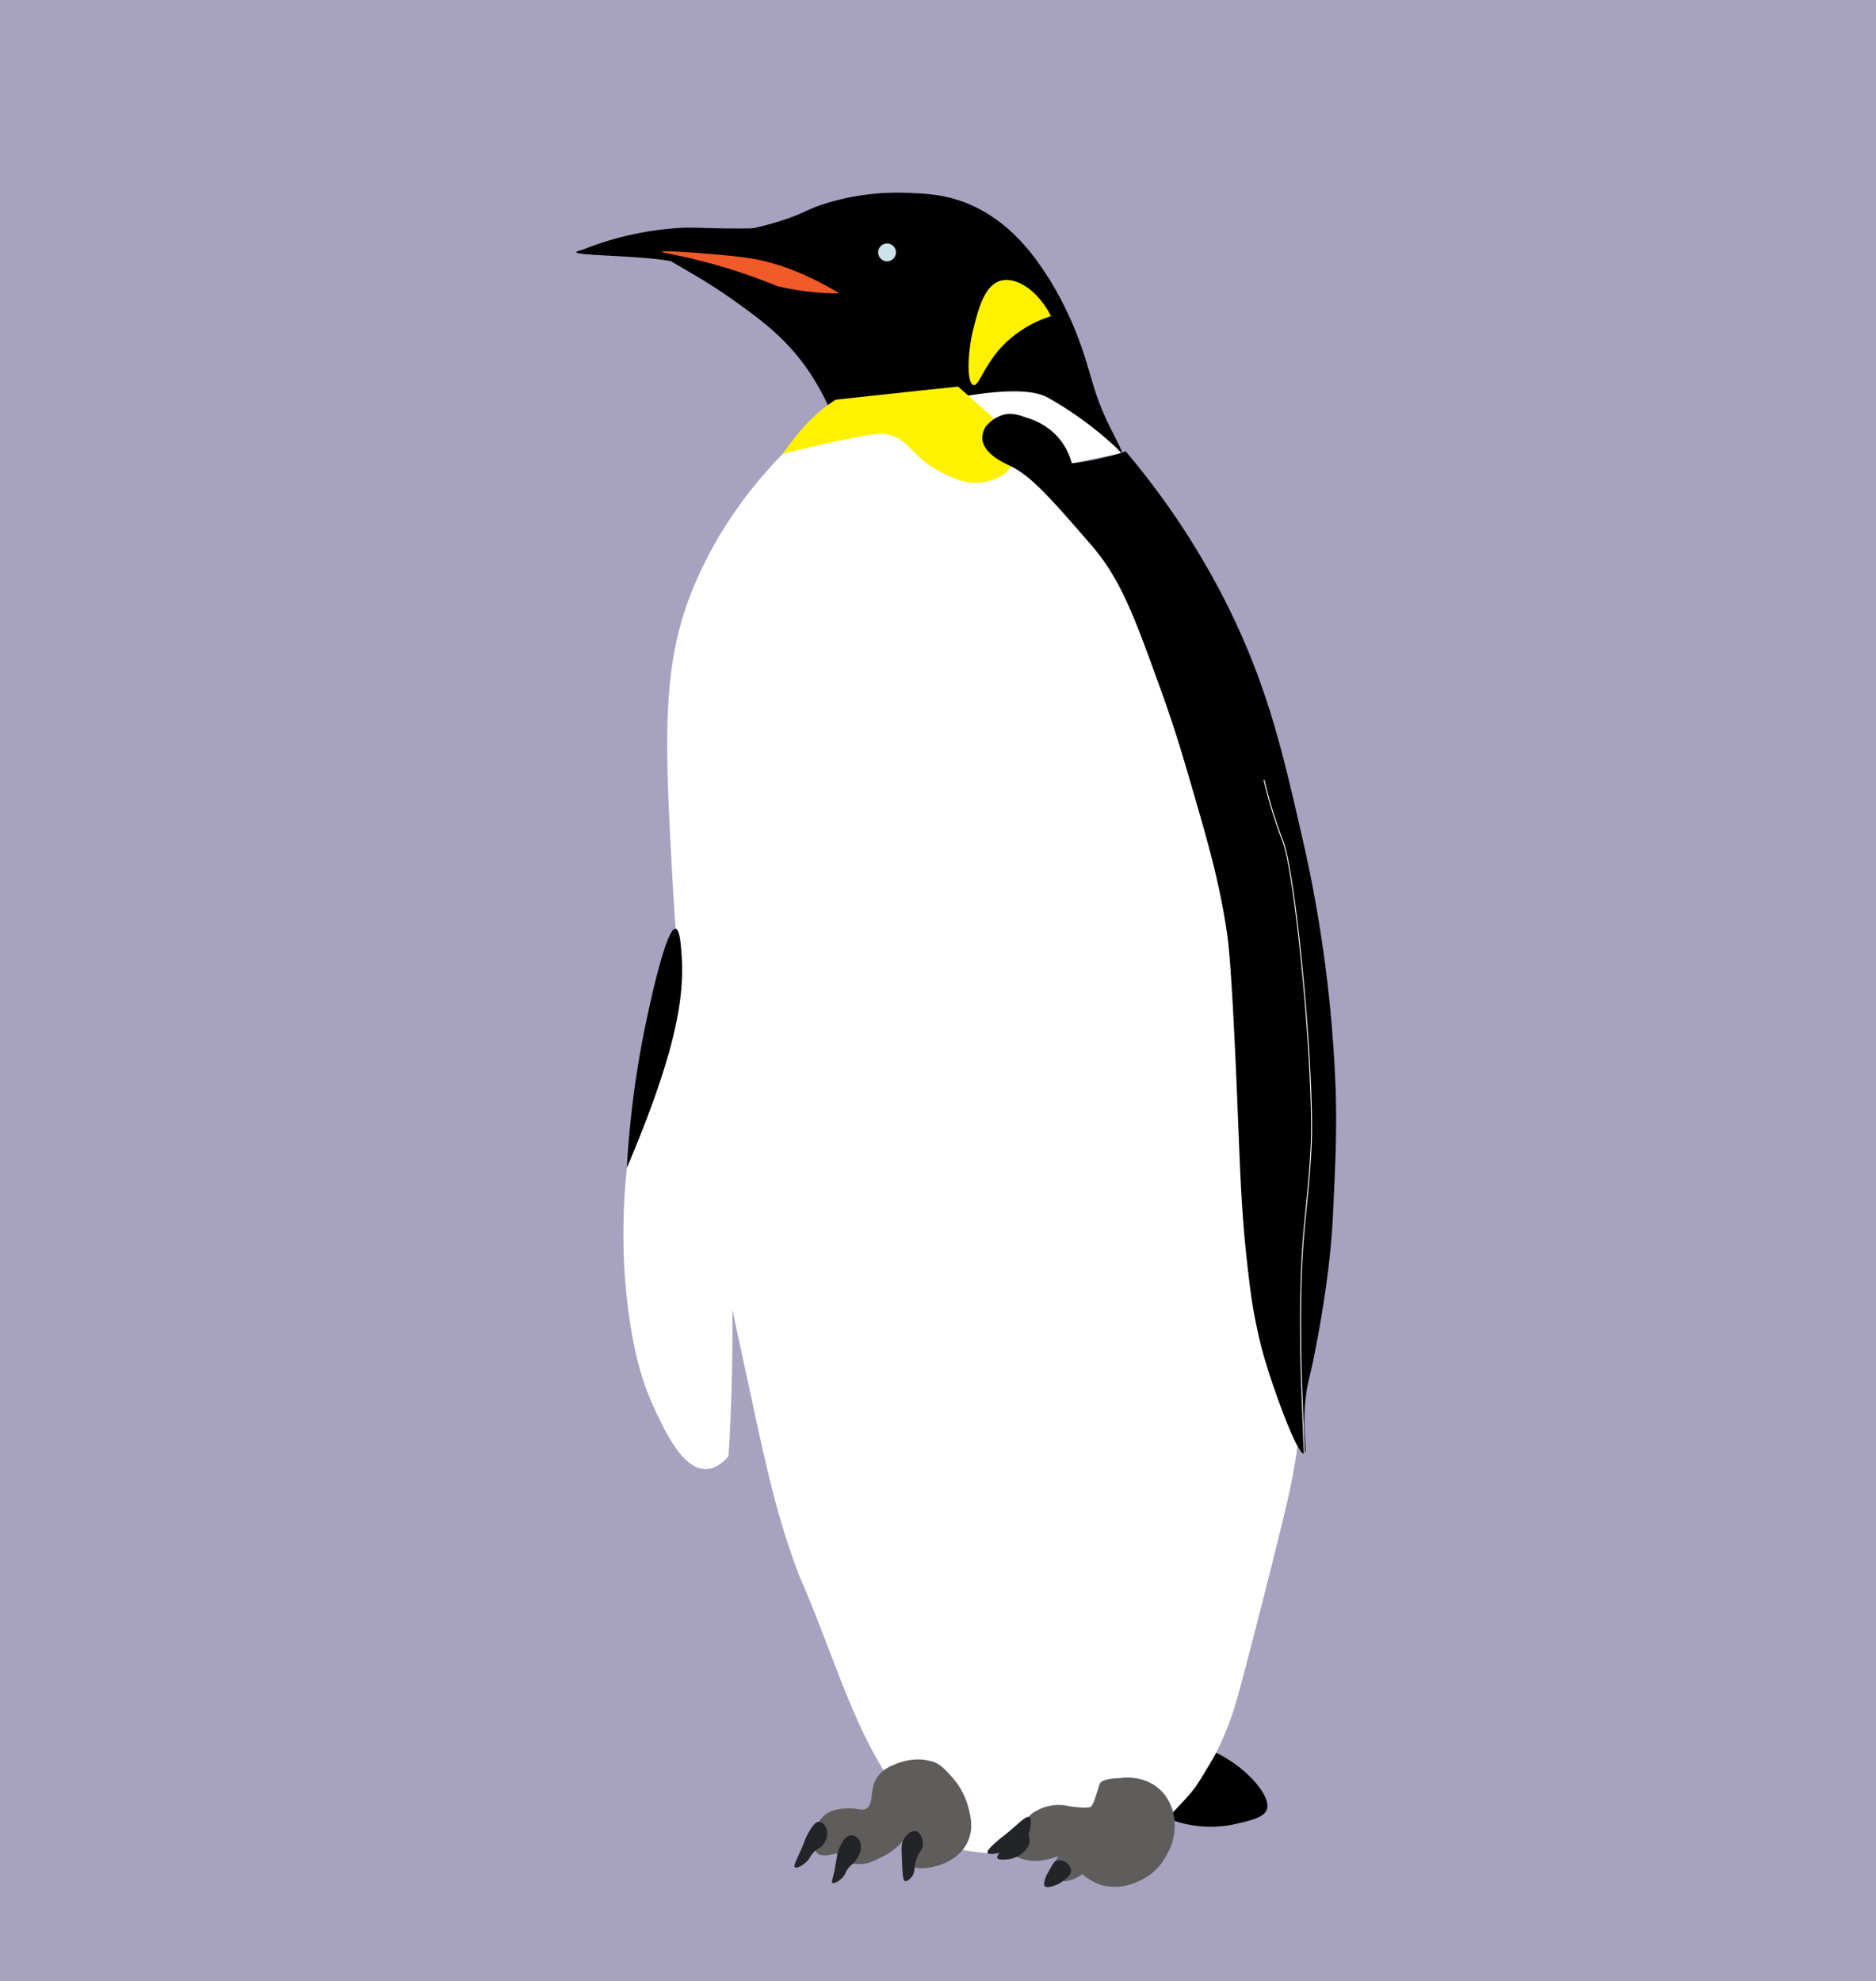 <svg xmlns="http://www.w3.org/2000/svg" viewBox="0 0 500 528.06"><defs><style>.cls-1{fill:#a7a2bf;}.cls-2{fill:#fff;}.cls-3{fill:#5f5d5b;}.cls-4{fill:#232428;}.cls-5{fill:#f15a29;}.cls-6{fill:#cde2e8;}.cls-7{fill:#fff200;}.cls-8,.cls-9{fill:none;stroke-miterlimit:10;}.cls-8{stroke:#fff;stroke-width:0.25px;}.cls-9{stroke:#000;}</style></defs><title>emperor</title><g id="Layer_13" data-name="Layer 13"><rect class="cls-1" width="500" height="528.06"/></g><g id="Layer_15" data-name="Layer 15"><path d="M310.28,444.12c11.28-5.08,29.09,10.51,27.4,16.28-.66,2.29-4.42,3.12-8.91,4.12a30.66,30.66,0,0,1-15.91-1c-5.56-1.62-9-2.62-10.2-5.53C300.82,453.54,305,446.49,310.28,444.12Z" transform="translate(0 21.75)"/><path class="cls-2" d="M216.56,91.78q3.09-3.47,6.16-7l36.73-4A73.9,73.9,0,0,1,261.83,67c2.32-8.48,4.28-9.59,5-9.92,4.6-2.2,11.06,3.18,11.51,3.57,2.3,2,2.89,3.53,6,9.56,5.51,10.67,5.87,10.1,10.28,19.23,1.89,3.93,3.37,7.23,4.36,9.53l-13.3,2.78a280.33,280.33,0,0,1,48.45,89c24.35,75.27,12.45,153.46,12.65,153.46s-.16-19-.14-19a167.87,167.87,0,0,1-2.8,49.91c-2.11,10-12.54,50.56-14.44,57a82.29,82.29,0,0,1-5.31,13.38c-1.07,2-2.31,4-2.31,4h0c-.74,1.25-1.74,2.91-2.86,4.59-1.47,2.2-4,4.82-9,10a3.14,3.14,0,0,1-2,1.13c-1.35.12-2.27-1.07-3.75-2.25-1.78-1.42-3.63-3.59-5.18-2.77-3,1.56-4.49,4.12-9.37,5.13a4.11,4.11,0,0,0-1.17.15c-1.79.75-.92,3.94-2.42,5.41-1.21,1.17-3.23.62-5.51.29-8.49-1.23-10.46,2.1-21.05.6a24.76,24.76,0,0,1-3.36-.6c-1.38-.41-5.88-1.92-14-11.86-1.22-1.5-2-2.48-3.13-4-8.42-11.58-13.42-25.36-19-39.87-7.07-18.32-6.09-14.43-8.6-21.66-4.25-12.23-6.56-21.8-10.27-39-5.27-24.45-8-36.65-9.93-48.05-6-35.86-10.07-60.08-11.91-93.32-2.14-38.44-3-58.07,5.55-78.63S206.88,100.11,216.56,91.78Z" transform="translate(0 21.75)"/><path d="M176.41,45.36c-.54,1.84,7.23,4.44,19.31,13.07,6.07,4.34,11.9,8.55,17.27,15.28a60.81,60.81,0,0,1,10.13,18.87c7.55-2.44,45.4-14.37,56.19-8.34,1.05.59,2.38,1.39,2.38,1.39a95.12,95.12,0,0,1,15.88,12c.59.55,1.21,1.44,1.39,1.33.41-.25-2.27-4.93-4.36-9.53-2.75-6-3.45-9.65-5-14.49A93.38,93.38,0,0,0,280,53.18c-3.43-5.41-10.61-16.74-23.93-21.36-5.43-1.88-10.09-2-14.7-2.18a65,65,0,0,0-21.84,3c-4.9,1.63-5.3,2.49-11.12,4.37a79.06,79.06,0,0,1-14.09,3.18C199,42.07,203,44,202.78,45,202.16,47.51,177.35,42.13,176.41,45.36Z" transform="translate(0 21.75)"/><path d="M196.1,39.14c-9.63,0-11.36-.48-16.86,0a83.54,83.54,0,0,0-16.23,3,81.06,81.06,0,0,0-9.39,3.38l57.58-.4,2-6.15C209.22,39.05,203.3,39.14,196.1,39.14Z" transform="translate(0 21.75)"/><path class="cls-3" d="M292.42,455.85c-.76,2.34-1.15,3.52-1.68,3.91-.22.16-.74.48-4.2.11-2.59-.28-2.49-.52-3.79-.52a11.77,11.77,0,0,0-5.42,1c-1.63.78-2.83,1.36-3.44,2.75a5.55,5.55,0,0,0,.78,5.37c1.84,2.26,5.37,1.75,10.76,1,3.14-.46,4.85-.73,7-1.91,4.31-2.4,4.55-6.73,6-6.57,2.72.29,1.35,15.1,5.8,16.46,2.44.74,5.5-2.91,6.73-4.88,3.09-4.95,3.08-12.88-1.87-17.39-4.15-3.8-9.58-3.15-10.53-3-3.88.08-5,.83-5.35,1.3C293.18,453.48,293.18,453.48,292.42,455.85Z" transform="translate(0 21.75)"/><path class="cls-3" d="M282.35,463.73c-3.42.18-5.13.26-7.1,1.09a13.19,13.19,0,0,0-4.36,3c-1.13,1.1-2.15,2.1-2,3.19.18,1.46,2.31,2.24,3.12,2.54,6,2.19,12-1.32,16.76-4.06,1.86-1.08,3.16-2,3.06-3-.12-1.32-2.72-2.05-3.79-2.36A16.88,16.88,0,0,0,282.35,463.73Z" transform="translate(0 21.75)"/><path d="M168.31,43c-6.16.58-14.74,1.81-14.69,2.48.07.94,17.26.85,25.53,2.43,2.38.46,4.8,1,4.8,1,2.39.55,4.41,1.09,6.45,1.63a296.49,296.49,0,0,0,34.55,7L211.2,45.12a92.61,92.61,0,0,0-21.69-2.88c-.91,0-1.83,0-2.83,0C182.51,42.27,175.53,42.36,168.31,43Z" transform="translate(0 21.75)"/><path class="cls-3" d="M296.56,459.84a12,12,0,0,1-6.17,7.46c-2.89,1.32-5.32.58-6.2,2.35a3.54,3.54,0,0,0-.09,2.36c.46,2.43,2.22,3.95,3.85,5.31a14.86,14.86,0,0,0,5.69,3.38,14,14,0,0,0,9.87-1.08,14.48,14.48,0,0,0,7.43-7.05c2.8-6.25-.21-13.12-2.58-15.05a5.66,5.66,0,0,0-1.63-.95c-2-.67-3,.44-4.77.24-2.62-.3-3.55-3-4.55-2.51S297.34,456.92,296.56,459.84Z" transform="translate(0 21.75)"/><path class="cls-3" d="M290.42,474.59c.31,1.68-2.31,3.79-4.44,4.55-.9.33-2.61.94-3.77,0-1.55-1.24-1.46-4.69,0-6.3C284.48,470.33,290,472.38,290.42,474.59Z" transform="translate(0 21.75)"/><path class="cls-4" d="M283.37,474.27a2.64,2.64,0,0,0-2,0c-.29.12-.51.3-2.19,3.32a7.15,7.15,0,0,0-.77,2c-.13.62-.21,1,0,1.31.41.58,1.65.22,2.38,0a7.52,7.52,0,0,0,2.55-1.32c1.2-.94,2.14-1.69,2.13-2.8A3.06,3.06,0,0,0,283.37,474.27Z" transform="translate(0 21.75)"/><path class="cls-5" d="M176.41,45.36c0,.21,2.21.53,6.05,1.37,4.35,1,7.52,1.88,10.07,2.63A143.64,143.64,0,0,1,207.1,54.5c2,.47,4.08.89,6.37,1.22a71.61,71.61,0,0,0,10.23.73c-10.76-6.57-19.11-8.62-23.84-9.37-3.34-.53-8.07-.93-12-1.26C183.65,45.46,176.45,45,176.41,45.36Z" transform="translate(0 21.75)"/><circle class="cls-6" cx="236.42" cy="67.27" r="2.38"/><path class="cls-7" d="M208.56,99.27c2.72-.72,6.79-1.74,11.78-2.82,9.27-2,13.95-3,16.38-2.38,6.39,1.66,5.95,6.41,16.08,11,3.21,1.46,5.78,2.13,8.64,1.78.87-.1,6.2-.75,7.94-4.36,2.41-5-3.88-11.92-4.77-12.89a16.27,16.27,0,0,0-1.33-1.31l-.12-.1c-.45-.39-2.53-2.22-7.81-6.9l-9.55,1-13.89,1.5-9.19,1a44.46,44.46,0,0,0-5.26,4,50.55,50.55,0,0,0-5,5.33C210.81,96.17,209.51,97.91,208.56,99.27Z" transform="translate(0 21.75)"/><path d="M285.66,101.71a17.13,17.13,0,0,0-4.51-7.81,18.26,18.26,0,0,0-7.41-4.28c-2.11-.74-3.61-1.26-5.57-1A9.3,9.3,0,0,0,262.69,92a5.61,5.61,0,0,0-.86,3.34c.38,4,6,6.4,7.55,7.15,5.64,2.78,10.91,8.87,21.44,21,7.94,9.18,11.52,19.09,18.67,38.92,3.33,9.24,5.36,15.95,8.34,26.21,4.24,14.61,7.21,24.95,9.13,37.92.37,2.51,1,6.93,2,27.21,1.65,33,1.34,44.64,4,65.92a131.42,131.42,0,0,0,3.29,17.85c.92,3.49,1.76,6,2.4,8,2.23,6.76,7.3,20.65,9,20.22,1.08-.27-.83-5.93.47-15.85.5-3.87,1-4.25,2.59-12.59.05-.24,1.17-6,2.1-12.06,1.47-9.54,2.15-17,2.39-21.85.71-14.75,1.12-23.15.79-34.54a357.71,357.71,0,0,0-9.13-68.31c-5.05-22.05-9.15-40-20.26-62A206.39,206.39,0,0,0,300,98.53C297.87,99.54,288.34,101.66,285.66,101.71Z" transform="translate(0 21.75)"/><path class="cls-8" d="M336.89,186.1a123.59,123.59,0,0,0,5,16.28c3.59,9.35,8.51,63.2,7.55,81.61-.89,16.93-2.52,21.3-2.78,41.1-.07,5,0,9.92,0,9.92,0,4.09.08,7.08.14,9.11.1,3.09.38,11,.85,21.67" transform="translate(0 21.75)"/><path class="cls-7" d="M280.12,62.52A31,31,0,0,0,268,69.64c-5.75,5.6-7,11.62-8.54,11.22-1.83-.47-1.67-8.46,0-15.09,1.37-5.43,3-11.59,7.35-12.72C271,52,276.69,55.77,280.12,62.52Z" transform="translate(0 21.75)"/><path class="cls-2" d="M180.06,225.79a116.44,116.44,0,0,0-7.38,22.56c-.72,3.36-1.11,5.91-3.44,24.07-1.4,11-2.1,16.44-2.17,17.13-2.56,24.92.89,42.61,2.45,49.68a70,70,0,0,0,5.15,15c2.82,6,7.46,15.74,13.5,15.59,1.45,0,3.55-.65,6-3.45.31-5,.66-11.76.87-19.78,0,0,.42-15.89,0-29.49C194.48,299.72,189.94,267,180.06,225.79Z" transform="translate(0 21.75)"/><path d="M181.65,232.55c.7,9.94-.8,22.09-10.16,46.17-1,2.48-2.46,6.25-4.42,10.83a261.71,261.71,0,0,1,5.61-41.2c.95-4.32,5-22.86,7.38-22.56C181.16,225.92,181.48,230.09,181.65,232.55Z" transform="translate(0 21.75)"/><path class="cls-9" d="M-76.33,143" transform="translate(0 21.75)"/><path class="cls-3" d="M234,451.65c-2.47,3.38-.9,7.3-3.09,8.62-.87.53-1.28.22-3.7,0-.37,0-4.78-.39-7.4,1.75-3,2.45-3.88,8.35-1.92,10.2.23.22,1.3,1.13,5,0,6.52-2,7.49-6,13.16-8.92,2.33-1.18,1.7-.29,10.8-3.35,5.38-1.8,7.07-2.59,7.54-4.2.69-2.36-1.64-5.15-3.26-6.45-4.13-3.31-10-2.1-13.3-.49A9.2,9.2,0,0,0,234,451.65Z" transform="translate(0 21.75)"/><path class="cls-4" d="M218.3,463.82c.95,0,1.78,1.09,2.07,2.07.61,2.08-1,4.06-1.11,4.18-.9,1-1.52.84-2.68,2.19-.76.88-.62,1.12-1.29,1.87-1.13,1.27-3,2.24-3.47,1.79s1.11-3.15,2.33-6.21a19,19,0,0,1,1.56-3.39C216.54,465,217.28,463.79,218.3,463.82Z" transform="translate(0 21.75)"/><path class="cls-3" d="M229,460.54a12,12,0,0,0-4.94,5c-.76,1.44-2.25,4.3-1.11,6.69,1.28,2.67,5,2.83,5.88,2.86,2.23.1,3.87-.72,5.77-1.67a18,18,0,0,0,6.1-4.54c1.43-1.67,4.64-5.43,3.77-9.67a5.3,5.3,0,0,0-1.86-3.47c-2.64-1.82-7.43.33-7.91,2.6-.18.83.35,1.09.23,2.21-.19,1.73-1.75,4-3.44,3.67A3.48,3.48,0,0,1,229,460.54Z" transform="translate(0 21.75)"/><path class="cls-4" d="M223.89,470.41c.53-1.08,1.43-2.89,2.91-3a2.62,2.62,0,0,1,2.25,1.34,4.4,4.4,0,0,1,0,3.68,5.57,5.57,0,0,1-.6,1.18c-1,1.52-1.75,1.63-2.69,3.05-.56.85-.31.85-.81,1.53-1,1.38-2.71,2.25-3.14,1.86-.26-.24.08-.78.52-2.83.19-.88.17-.92.37-2.05C223.18,472.47,223.3,471.61,223.89,470.41Z" transform="translate(0 21.75)"/><path class="cls-3" d="M240.67,466.48c-.09,4.63-.14,7.45,1.62,8.81,2.24,1.72,6.65.5,7.47.27l.37-.11c1.58-.48,6.48-2.29,8.18-7.29,1.07-3.17.33-6-.26-8.32a19.92,19.92,0,0,0-4.74-8.41c-2-2.13-3.73-3.91-6.14-3.82a6.94,6.94,0,0,0-5.5,3.94c-1,2-.26,3-.6,10.11C240.94,464.13,240.72,463.56,240.67,466.48Z" transform="translate(0 21.75)"/><path class="cls-4" d="M240.67,468.87c-.4.86-.41,1.52-.34,3.71.21,6,.37,6.88.89,7.05s1.44-.72,1.67-1c1.14-1.32.59-2.47,1.33-4.76s1.74-2.42,1.77-4.06c0-1.33-.57-3.08-1.77-3.47C242.83,465.92,241.3,467.52,240.67,468.87Z" transform="translate(0 21.75)"/><path class="cls-4" d="M274.36,462.55c-.84-.44-2.77,1.65-5.84,4.2-.4.34-.62.52-.95.77-.68.53-1,.71-1.74,1.4-1.39,1.23-2.91,2.58-2.62,3.17s2.19.19,3.21,0a14.84,14.84,0,0,0,4.05-1.35,8.2,8.2,0,0,0,2.32-1.53,6.73,6.73,0,0,0,1.74-3.46C274.68,465,275.09,462.93,274.36,462.55Z" transform="translate(0 21.75)"/><path class="cls-4" d="M270,468a22,22,0,0,0-2.89,3.11c-1,1.28-1.5,2-1.29,2.41s1.48.43,2.4.33a7.07,7.07,0,0,0,3.22-.95c.57-.35,3-1.85,3-4.18,0-1.05-.53-2.38-1.4-2.63C272.38,465.94,271.58,466.64,270,468Z" transform="translate(0 21.75)"/></g></svg>